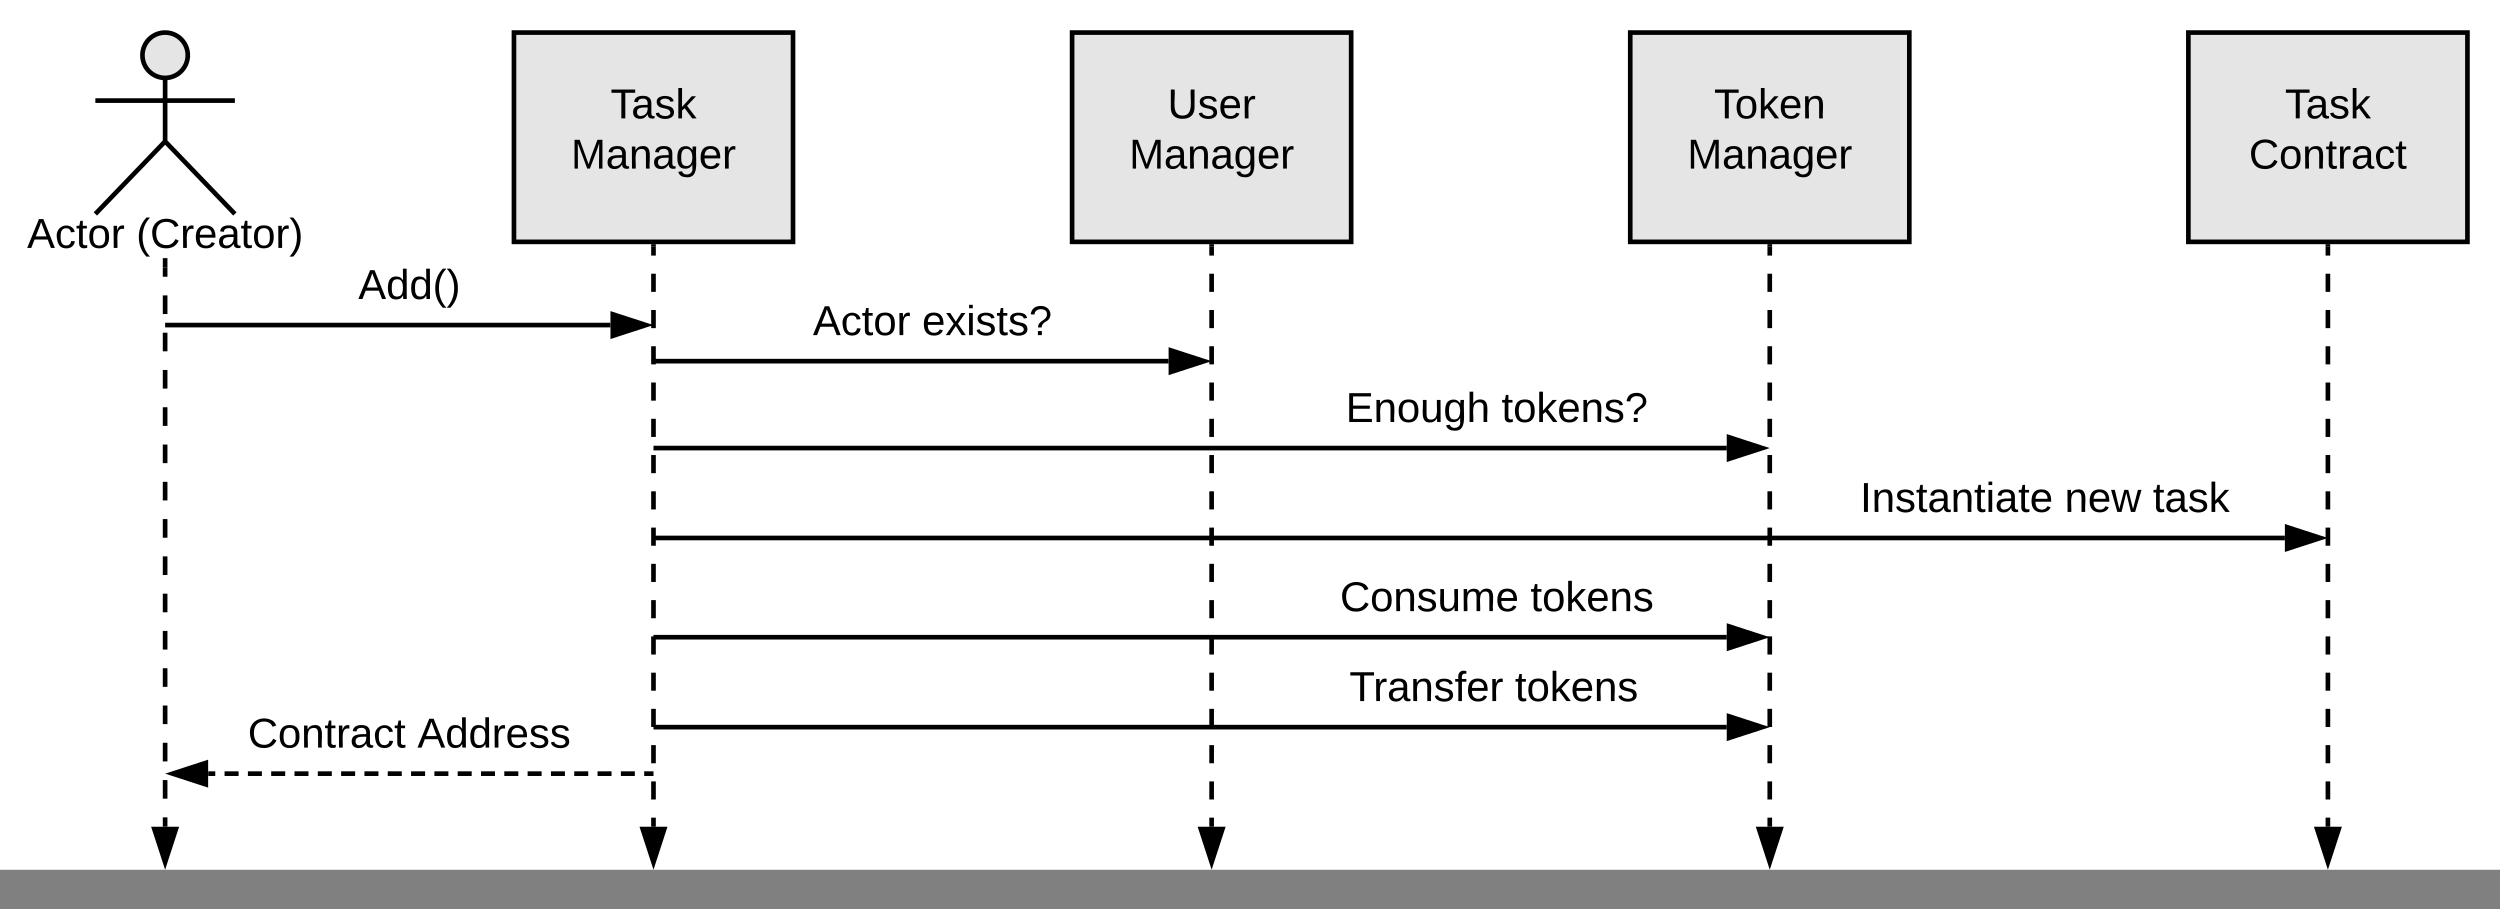 <svg xmlns="http://www.w3.org/2000/svg" xmlns:xlink="http://www.w3.org/1999/xlink" xmlns:lucid="lucid" width="1075" height="391"><rect width="100%" height="100%" fill="#808080" stroke="none"/><g transform="translate(-279 -126)" lucid:page-tab-id="0_0"><path d="M0 0h1500v500H0z" fill="#fff"/><path d="M500 140h120v90H500z" stroke="#000" stroke-width="2" fill="#e5e5e5"/><use xlink:href="#a" transform="matrix(1,0,0,1,500,140) translate(41.53 36.9)"/><use xlink:href="#b" transform="matrix(1,0,0,1,500,140) translate(24.555 58.5)"/><path d="M359.75 149.75c0 5.38-4.37 9.75-9.75 9.75s-9.75-4.37-9.75-9.75S344.62 140 350 140s9.75 4.37 9.75 9.75z" stroke="#000" stroke-width="2" fill="#e5e5e5"/><path d="M350 159.5v27.3l30 31.2m-30-31.2L320 218m0-48.75h60" stroke="#000" stroke-width="2" fill="none"/><path d="M320 140h60v100h-60z" fill="none"/><use xlink:href="#c" transform="matrix(1,0,0,1,240,218) translate(50.65 14.6)"/><use xlink:href="#d" transform="matrix(1,0,0,1,240,218) translate(97.6 14.6)"/><path d="M740 140h120v90H740z" stroke="#000" stroke-width="2" fill="#e5e5e5"/><use xlink:href="#e" transform="matrix(1,0,0,1,740,140) translate(41.055 36.9)"/><use xlink:href="#b" transform="matrix(1,0,0,1,740,140) translate(24.555 58.5)"/><path d="M980 140h120v90H980z" stroke="#000" stroke-width="2" fill="#e5e5e5"/><use xlink:href="#f" transform="matrix(1,0,0,1,980,140.001) translate(36.03 36.9)"/><use xlink:href="#b" transform="matrix(1,0,0,1,980,140.001) translate(24.555 58.5)"/><path d="M560 232v3.9m0 7.8v7.8m0 7.8v7.8m0 7.78v7.8m0 7.8v7.8m0 7.8v7.8m0 7.78v7.8m0 7.8v7.8m0 7.8v7.8m0 7.78v7.8m0 7.8v7.8m0 7.8v7.8m0 7.8V423m0 7.8v7.8m0 7.8v7.8m0 7.8v7.78m0 7.8v3.9" stroke="#000" stroke-width="2" fill="none"/><path d="M561 232.03h-2V231h2z"/><path d="M560 496.76l-4.64-14.26h9.28z" stroke="#000" stroke-width="2"/><path d="M800 232v3.9m0 7.8v7.8m0 7.8v7.8m0 7.78v7.8m0 7.8v7.8m0 7.8v7.8m0 7.78v7.8m0 7.8v7.8m0 7.8v7.8m0 7.78v7.8m0 7.8v7.8m0 7.8v7.8m0 7.8V423m0 7.8v7.8m0 7.8v7.8m0 7.8v7.78m0 7.8v3.9" stroke="#000" stroke-width="2" fill="none"/><path d="M801 232.03h-2V231h2z"/><path d="M800 496.76l-4.64-14.26h9.28z" stroke="#000" stroke-width="2"/><path d="M1040 232v3.9m0 7.8v7.8m0 7.8v7.8m0 7.78v7.8m0 7.8v7.8m0 7.8v7.8m0 7.78v7.8m0 7.8v7.8m0 7.8v7.8m0 7.78v7.8m0 7.8v7.8m0 7.8v7.8m0 7.8V423m0 7.8v7.8m0 7.8v7.8m0 7.8v7.78m0 7.8v3.9" stroke="#000" stroke-width="2" fill="none"/><path d="M1041 232.03h-2V231h2z"/><path d="M1040 496.76l-4.64-14.26h9.28z" stroke="#000" stroke-width="2"/><path d="M350 241v4m0 8.02v8.02m0 8.02v8m0 8.03v8m0 8.02v8.02m0 8.02v8m0 8.03v8m0 8.02v8.02m0 8.02v8m0 8.03v8m0 8.02v8.02m0 8.02v8m0 8.03v8m0 8.02v8.02m0 8.02v8m0 8.03v4" stroke="#000" stroke-width="2" fill="none"/><path d="M351 241.03h-2V237h2z"/><path d="M350 496.76l-4.64-14.26h9.28z" stroke="#000" stroke-width="2"/><path d="M1220 140h120v90h-120z" stroke="#000" stroke-width="2" fill="#e5e5e5"/><use xlink:href="#g" transform="matrix(1,0,0,1,1220,140.001) translate(41.53 36.9)"/><use xlink:href="#h" transform="matrix(1,0,0,1,1220,140.001) translate(26.055 58.5)"/><path d="M1280 232v3.9m0 7.8v7.8m0 7.8v7.8m0 7.78v7.8m0 7.8v7.8m0 7.8v7.8m0 7.78v7.8m0 7.8v7.8m0 7.8v7.8m0 7.78v7.8m0 7.8v7.8m0 7.8v7.8m0 7.8V423m0 7.8v7.8m0 7.8v7.8m0 7.8v7.78m0 7.8v3.9" stroke="#000" stroke-width="2" fill="none"/><path d="M1281 232.03h-2V231h2z"/><path d="M1280 496.76l-4.64-14.26h9.28z" stroke="#000" stroke-width="2"/><path d="M351 265.78h190.5M351.03 265.78H350" stroke="#000" stroke-width="2" fill="none"/><path d="M556.76 265.78l-14.26 4.63v-9.26z" stroke="#000" stroke-width="2"/><use xlink:href="#i" transform="matrix(1,0,0,1,433.05,240.178) translate(0 14.4)"/><path d="M559 458.67h-3m-4.02 0h-6m-4.02 0h-6.02m-4 0h-6.03m-4 0h-6m-4.02 0h-6.02m-4 0h-6.03m-4 0h-6.02m-4 0h-6.02m-4 0h-6.02m-4 0h-6.03m-4 0h-6.03m-4 0h-6.02m-4 0h-6.03m-4 0h-6.02m-4.02 0h-6m-4 0h-6.03m-4 0h-6.02m-4 0h-6.03m-4 0h-3.02M558.97 458.67H560" stroke="#000" stroke-width="2" fill="none"/><path d="M353.24 458.67l14.26-4.64v9.27z" stroke="#000" stroke-width="2"/><use xlink:href="#j" transform="matrix(1,0,0,1,385.575,433.067) translate(0 14.4)"/><use xlink:href="#k" transform="matrix(1,0,0,1,385.575,433.067) translate(72.9 14.4)"/><path d="M561 281.3h220.5M561.03 281.3H560" stroke="#000" stroke-width="2" fill="none"/><path d="M796.76 281.3l-14.26 4.64v-9.27z" stroke="#000" stroke-width="2"/><use xlink:href="#c" transform="matrix(1,0,0,1,628.55,255.701) translate(0 14.4)"/><use xlink:href="#l" transform="matrix(1,0,0,1,628.55,255.701) translate(46.95 14.4)"/><path d="M561 318.67h460.5M561.03 318.67H560" stroke="#000" stroke-width="2" fill="none"/><path d="M1036.76 318.67l-14.26 4.63v-9.27z" stroke="#000" stroke-width="2"/><use xlink:href="#m" transform="matrix(1,0,0,1,857.667,293.067) translate(0 14.4)"/><use xlink:href="#n" transform="matrix(1,0,0,1,857.667,293.067) translate(67 14.4)"/><path d="M561 357.33h700.5M561.03 357.33H560" stroke="#000" stroke-width="2" fill="none"/><path d="M1276.76 357.33l-14.26 4.64v-9.27z" stroke="#000" stroke-width="2"/><use xlink:href="#o" transform="matrix(1,0,0,1,1078.853,331.733) translate(0 14.4)"/><use xlink:href="#p" transform="matrix(1,0,0,1,1078.853,331.733) translate(87.95 14.4)"/><use xlink:href="#q" transform="matrix(1,0,0,1,1078.853,331.733) translate(125.9 14.4)"/><path d="M561 400h460.5M561.03 400H560" stroke="#000" stroke-width="2" fill="none"/><path d="M1036.76 400l-14.26 4.64v-9.28z" stroke="#000" stroke-width="2"/><g><use xlink:href="#r" transform="matrix(1,0,0,1,855.217,374.4) translate(0 14.4)"/><use xlink:href="#s" transform="matrix(1,0,0,1,855.217,374.4) translate(81.9 14.4)"/></g><path d="M561 438.67h460.5M561.03 438.67H560" stroke="#000" stroke-width="2" fill="none"/><path d="M1036.76 438.67l-14.26 4.63v-9.27z" stroke="#000" stroke-width="2"/><g><use xlink:href="#t" transform="matrix(1,0,0,1,859.233,413.067) translate(0 14.4)"/><use xlink:href="#s" transform="matrix(1,0,0,1,859.233,413.067) translate(71.2 14.4)"/></g><defs><path d="M127-220V0H93v-220H8v-28h204v28h-85" id="u"/><path d="M141-36C126-15 110 5 73 4 37 3 15-17 15-53c-1-64 63-63 125-63 3-35-9-54-41-54-24 1-41 7-42 31l-33-3c5-37 33-52 76-52 45 0 72 20 72 64v82c-1 20 7 32 28 27v20c-31 9-61-2-59-35zM48-53c0 20 12 33 32 33 41-3 63-29 60-74-43 2-92-5-92 41" id="v"/><path d="M135-143c-3-34-86-38-87 0 15 53 115 12 119 90S17 21 10-45l28-5c4 36 97 45 98 0-10-56-113-15-118-90-4-57 82-63 122-42 12 7 21 19 24 35" id="w"/><path d="M143 0L79-87 56-68V0H24v-261h32v163l83-92h37l-77 82L181 0h-38" id="x"/><g id="a"><use transform="matrix(0.05,0,0,0.05,0,0)" xlink:href="#u"/><use transform="matrix(0.05,0,0,0.05,8.95,0)" xlink:href="#v"/><use transform="matrix(0.05,0,0,0.05,18.95,0)" xlink:href="#w"/><use transform="matrix(0.05,0,0,0.05,27.95,0)" xlink:href="#x"/></g><path d="M240 0l2-218c-23 76-54 145-80 218h-23L58-218 59 0H30v-248h44l77 211c21-75 51-140 76-211h43V0h-30" id="y"/><path d="M117-194c89-4 53 116 60 194h-32v-121c0-31-8-49-39-48C34-167 62-67 57 0H25l-1-190h30c1 10-1 24 2 32 11-22 29-35 61-36" id="z"/><path d="M177-190C167-65 218 103 67 71c-23-6-38-20-44-43l32-5c15 47 100 32 89-28v-30C133-14 115 1 83 1 29 1 15-40 15-95c0-56 16-97 71-98 29-1 48 16 59 35 1-10 0-23 2-32h30zM94-22c36 0 50-32 50-73 0-42-14-75-50-75-39 0-46 34-46 75s6 73 46 73" id="A"/><path d="M100-194c63 0 86 42 84 106H49c0 40 14 67 53 68 26 1 43-12 49-29l28 8c-11 28-37 45-77 45C44 4 14-33 15-96c1-61 26-98 85-98zm52 81c6-60-76-77-97-28-3 7-6 17-6 28h103" id="B"/><path d="M114-163C36-179 61-72 57 0H25l-1-190h30c1 12-1 29 2 39 6-27 23-49 58-41v29" id="C"/><g id="b"><use transform="matrix(0.05,0,0,0.05,0,0)" xlink:href="#y"/><use transform="matrix(0.05,0,0,0.05,14.95,0)" xlink:href="#v"/><use transform="matrix(0.05,0,0,0.05,24.95,0)" xlink:href="#z"/><use transform="matrix(0.05,0,0,0.05,34.95,0)" xlink:href="#v"/><use transform="matrix(0.05,0,0,0.05,44.95,0)" xlink:href="#A"/><use transform="matrix(0.05,0,0,0.05,54.95,0)" xlink:href="#B"/><use transform="matrix(0.05,0,0,0.05,64.95,0)" xlink:href="#C"/></g><path d="M205 0l-28-72H64L36 0H1l101-248h38L239 0h-34zm-38-99l-47-123c-12 45-31 82-46 123h93" id="D"/><path d="M96-169c-40 0-48 33-48 73s9 75 48 75c24 0 41-14 43-38l32 2c-6 37-31 61-74 61-59 0-76-41-82-99-10-93 101-131 147-64 4 7 5 14 7 22l-32 3c-4-21-16-35-41-35" id="E"/><path d="M59-47c-2 24 18 29 38 22v24C64 9 27 4 27-40v-127H5v-23h24l9-43h21v43h35v23H59v120" id="F"/><path d="M100-194c62-1 85 37 85 99 1 63-27 99-86 99S16-35 15-95c0-66 28-99 85-99zM99-20c44 1 53-31 53-75 0-43-8-75-51-75s-53 32-53 75 10 74 51 75" id="G"/><g id="c"><use transform="matrix(0.05,0,0,0.05,0,0)" xlink:href="#D"/><use transform="matrix(0.05,0,0,0.05,12,0)" xlink:href="#E"/><use transform="matrix(0.05,0,0,0.05,21,0)" xlink:href="#F"/><use transform="matrix(0.05,0,0,0.05,26,0)" xlink:href="#G"/><use transform="matrix(0.05,0,0,0.05,36,0)" xlink:href="#C"/></g><path d="M87 75C49 33 22-17 22-94c0-76 28-126 65-167h31c-38 41-64 92-64 168S80 34 118 75H87" id="H"/><path d="M212-179c-10-28-35-45-73-45-59 0-87 40-87 99 0 60 29 101 89 101 43 0 62-24 78-52l27 14C228-24 195 4 139 4 59 4 22-46 18-125c-6-104 99-153 187-111 19 9 31 26 39 46" id="I"/><path d="M33-261c38 41 65 92 65 168S71 34 33 75H2C39 34 66-17 66-93S39-220 2-261h31" id="J"/><g id="d"><use transform="matrix(0.05,0,0,0.05,0,0)" xlink:href="#H"/><use transform="matrix(0.05,0,0,0.05,5.95,0)" xlink:href="#I"/><use transform="matrix(0.05,0,0,0.05,18.9,0)" xlink:href="#C"/><use transform="matrix(0.05,0,0,0.05,24.85,0)" xlink:href="#B"/><use transform="matrix(0.05,0,0,0.05,34.85,0)" xlink:href="#v"/><use transform="matrix(0.05,0,0,0.05,44.85,0)" xlink:href="#F"/><use transform="matrix(0.05,0,0,0.05,49.85,0)" xlink:href="#G"/><use transform="matrix(0.05,0,0,0.05,59.85,0)" xlink:href="#C"/><use transform="matrix(0.05,0,0,0.05,65.8,0)" xlink:href="#J"/></g><path d="M232-93c-1 65-40 97-104 97C67 4 28-28 28-90v-158h33c8 89-33 224 67 224 102 0 64-133 71-224h33v155" id="K"/><g id="e"><use transform="matrix(0.05,0,0,0.05,0,0)" xlink:href="#K"/><use transform="matrix(0.05,0,0,0.05,12.95,0)" xlink:href="#w"/><use transform="matrix(0.05,0,0,0.05,21.95,0)" xlink:href="#B"/><use transform="matrix(0.05,0,0,0.05,31.95,0)" xlink:href="#C"/></g><g id="f"><use transform="matrix(0.05,0,0,0.05,0,0)" xlink:href="#u"/><use transform="matrix(0.05,0,0,0.05,8.95,0)" xlink:href="#G"/><use transform="matrix(0.05,0,0,0.05,18.95,0)" xlink:href="#x"/><use transform="matrix(0.05,0,0,0.05,27.95,0)" xlink:href="#B"/><use transform="matrix(0.05,0,0,0.05,37.95,0)" xlink:href="#z"/></g><g id="g"><use transform="matrix(0.05,0,0,0.05,0,0)" xlink:href="#u"/><use transform="matrix(0.05,0,0,0.05,8.95,0)" xlink:href="#v"/><use transform="matrix(0.05,0,0,0.05,18.95,0)" xlink:href="#w"/><use transform="matrix(0.05,0,0,0.05,27.95,0)" xlink:href="#x"/></g><g id="h"><use transform="matrix(0.05,0,0,0.05,0,0)" xlink:href="#I"/><use transform="matrix(0.05,0,0,0.05,12.95,0)" xlink:href="#G"/><use transform="matrix(0.05,0,0,0.05,22.95,0)" xlink:href="#z"/><use transform="matrix(0.05,0,0,0.05,32.95,0)" xlink:href="#F"/><use transform="matrix(0.05,0,0,0.05,37.95,0)" xlink:href="#C"/><use transform="matrix(0.05,0,0,0.05,43.9,0)" xlink:href="#v"/><use transform="matrix(0.05,0,0,0.05,53.9,0)" xlink:href="#E"/><use transform="matrix(0.05,0,0,0.05,62.9,0)" xlink:href="#F"/></g><path d="M85-194c31 0 48 13 60 33l-1-100h32l1 261h-30c-2-10 0-23-3-31C134-8 116 4 85 4 32 4 16-35 15-94c0-66 23-100 70-100zm9 24c-40 0-46 34-46 75 0 40 6 74 45 74 42 0 51-32 51-76 0-42-9-74-50-73" id="L"/><g id="i"><use transform="matrix(0.05,0,0,0.05,0,0)" xlink:href="#D"/><use transform="matrix(0.05,0,0,0.05,12,0)" xlink:href="#L"/><use transform="matrix(0.05,0,0,0.05,22,0)" xlink:href="#L"/><use transform="matrix(0.05,0,0,0.05,32,0)" xlink:href="#H"/><use transform="matrix(0.05,0,0,0.05,37.95,0)" xlink:href="#J"/></g><g id="j"><use transform="matrix(0.05,0,0,0.05,0,0)" xlink:href="#I"/><use transform="matrix(0.05,0,0,0.05,12.95,0)" xlink:href="#G"/><use transform="matrix(0.05,0,0,0.05,22.95,0)" xlink:href="#z"/><use transform="matrix(0.05,0,0,0.05,32.95,0)" xlink:href="#F"/><use transform="matrix(0.05,0,0,0.05,37.95,0)" xlink:href="#C"/><use transform="matrix(0.05,0,0,0.05,43.9,0)" xlink:href="#v"/><use transform="matrix(0.05,0,0,0.05,53.9,0)" xlink:href="#E"/><use transform="matrix(0.05,0,0,0.05,62.9,0)" xlink:href="#F"/></g><g id="k"><use transform="matrix(0.05,0,0,0.05,0,0)" xlink:href="#D"/><use transform="matrix(0.05,0,0,0.05,12,0)" xlink:href="#L"/><use transform="matrix(0.05,0,0,0.05,22,0)" xlink:href="#L"/><use transform="matrix(0.05,0,0,0.05,32,0)" xlink:href="#C"/><use transform="matrix(0.05,0,0,0.05,37.95,0)" xlink:href="#B"/><use transform="matrix(0.05,0,0,0.05,47.95,0)" xlink:href="#w"/><use transform="matrix(0.05,0,0,0.05,56.95,0)" xlink:href="#w"/></g><path d="M141 0L90-78 38 0H4l68-98-65-92h35l48 74 47-74h35l-64 92 68 98h-35" id="M"/><path d="M24-231v-30h32v30H24zM24 0v-190h32V0H24" id="N"/><path d="M103-251c84 0 111 97 45 133-19 10-37 24-39 52H78c0-63 77-55 77-114 0-30-21-42-52-43-32 0-53 17-56 46l-32-2c7-45 34-72 88-72zM77 0v-35h34V0H77" id="O"/><g id="l"><use transform="matrix(0.05,0,0,0.05,0,0)" xlink:href="#B"/><use transform="matrix(0.05,0,0,0.05,10,0)" xlink:href="#M"/><use transform="matrix(0.05,0,0,0.05,19,0)" xlink:href="#N"/><use transform="matrix(0.05,0,0,0.05,22.95,0)" xlink:href="#w"/><use transform="matrix(0.05,0,0,0.05,31.95,0)" xlink:href="#F"/><use transform="matrix(0.05,0,0,0.05,36.95,0)" xlink:href="#w"/><use transform="matrix(0.05,0,0,0.05,45.95,0)" xlink:href="#O"/></g><path d="M30 0v-248h187v28H63v79h144v27H63v87h162V0H30" id="P"/><path d="M84 4C-5 8 30-112 23-190h32v120c0 31 7 50 39 49 72-2 45-101 50-169h31l1 190h-30c-1-10 1-25-2-33-11 22-28 36-60 37" id="Q"/><path d="M106-169C34-169 62-67 57 0H25v-261h32l-1 103c12-21 28-36 61-36 89 0 53 116 60 194h-32v-121c2-32-8-49-39-48" id="R"/><g id="m"><use transform="matrix(0.05,0,0,0.05,0,0)" xlink:href="#P"/><use transform="matrix(0.05,0,0,0.05,12,0)" xlink:href="#z"/><use transform="matrix(0.05,0,0,0.05,22,0)" xlink:href="#G"/><use transform="matrix(0.05,0,0,0.05,32,0)" xlink:href="#Q"/><use transform="matrix(0.05,0,0,0.05,42,0)" xlink:href="#A"/><use transform="matrix(0.05,0,0,0.05,52,0)" xlink:href="#R"/></g><g id="n"><use transform="matrix(0.05,0,0,0.05,0,0)" xlink:href="#F"/><use transform="matrix(0.05,0,0,0.05,5,0)" xlink:href="#G"/><use transform="matrix(0.05,0,0,0.05,15,0)" xlink:href="#x"/><use transform="matrix(0.05,0,0,0.05,24,0)" xlink:href="#B"/><use transform="matrix(0.05,0,0,0.05,34,0)" xlink:href="#z"/><use transform="matrix(0.05,0,0,0.05,44,0)" xlink:href="#w"/><use transform="matrix(0.05,0,0,0.05,53,0)" xlink:href="#O"/></g><path d="M33 0v-248h34V0H33" id="S"/><g id="o"><use transform="matrix(0.05,0,0,0.05,0,0)" xlink:href="#S"/><use transform="matrix(0.05,0,0,0.05,5,0)" xlink:href="#z"/><use transform="matrix(0.05,0,0,0.05,15,0)" xlink:href="#w"/><use transform="matrix(0.05,0,0,0.05,24,0)" xlink:href="#F"/><use transform="matrix(0.05,0,0,0.05,29,0)" xlink:href="#v"/><use transform="matrix(0.05,0,0,0.05,39,0)" xlink:href="#z"/><use transform="matrix(0.05,0,0,0.05,49,0)" xlink:href="#F"/><use transform="matrix(0.05,0,0,0.05,54,0)" xlink:href="#N"/><use transform="matrix(0.05,0,0,0.05,57.95,0)" xlink:href="#v"/><use transform="matrix(0.05,0,0,0.05,67.95,0)" xlink:href="#F"/><use transform="matrix(0.05,0,0,0.05,72.95,0)" xlink:href="#B"/></g><path d="M206 0h-36l-40-164L89 0H53L-1-190h32L70-26l43-164h34l41 164 42-164h31" id="T"/><g id="p"><use transform="matrix(0.05,0,0,0.05,0,0)" xlink:href="#z"/><use transform="matrix(0.05,0,0,0.05,10,0)" xlink:href="#B"/><use transform="matrix(0.05,0,0,0.05,20,0)" xlink:href="#T"/></g><g id="q"><use transform="matrix(0.05,0,0,0.05,0,0)" xlink:href="#F"/><use transform="matrix(0.05,0,0,0.05,5,0)" xlink:href="#v"/><use transform="matrix(0.05,0,0,0.05,15,0)" xlink:href="#w"/><use transform="matrix(0.05,0,0,0.05,24,0)" xlink:href="#x"/></g><path d="M210-169c-67 3-38 105-44 169h-31v-121c0-29-5-50-35-48C34-165 62-65 56 0H25l-1-190h30c1 10-1 24 2 32 10-44 99-50 107 0 11-21 27-35 58-36 85-2 47 119 55 194h-31v-121c0-29-5-49-35-48" id="U"/><g id="r"><use transform="matrix(0.05,0,0,0.05,0,0)" xlink:href="#I"/><use transform="matrix(0.05,0,0,0.05,12.95,0)" xlink:href="#G"/><use transform="matrix(0.05,0,0,0.05,22.95,0)" xlink:href="#z"/><use transform="matrix(0.05,0,0,0.05,32.95,0)" xlink:href="#w"/><use transform="matrix(0.05,0,0,0.05,41.95,0)" xlink:href="#Q"/><use transform="matrix(0.05,0,0,0.05,51.95,0)" xlink:href="#U"/><use transform="matrix(0.05,0,0,0.05,66.9,0)" xlink:href="#B"/></g><g id="s"><use transform="matrix(0.05,0,0,0.05,0,0)" xlink:href="#F"/><use transform="matrix(0.05,0,0,0.05,5,0)" xlink:href="#G"/><use transform="matrix(0.05,0,0,0.05,15,0)" xlink:href="#x"/><use transform="matrix(0.05,0,0,0.05,24,0)" xlink:href="#B"/><use transform="matrix(0.05,0,0,0.05,34,0)" xlink:href="#z"/><use transform="matrix(0.05,0,0,0.05,44,0)" xlink:href="#w"/></g><path d="M101-234c-31-9-42 10-38 44h38v23H63V0H32v-167H5v-23h27c-7-52 17-82 69-68v24" id="V"/><g id="t"><use transform="matrix(0.05,0,0,0.05,0,0)" xlink:href="#u"/><use transform="matrix(0.05,0,0,0.05,10.3,0)" xlink:href="#C"/><use transform="matrix(0.05,0,0,0.05,16.25,0)" xlink:href="#v"/><use transform="matrix(0.05,0,0,0.05,26.25,0)" xlink:href="#z"/><use transform="matrix(0.05,0,0,0.05,36.25,0)" xlink:href="#w"/><use transform="matrix(0.05,0,0,0.05,45.25,0)" xlink:href="#V"/><use transform="matrix(0.05,0,0,0.05,50.25,0)" xlink:href="#B"/><use transform="matrix(0.05,0,0,0.05,60.25,0)" xlink:href="#C"/></g></defs></g></svg>